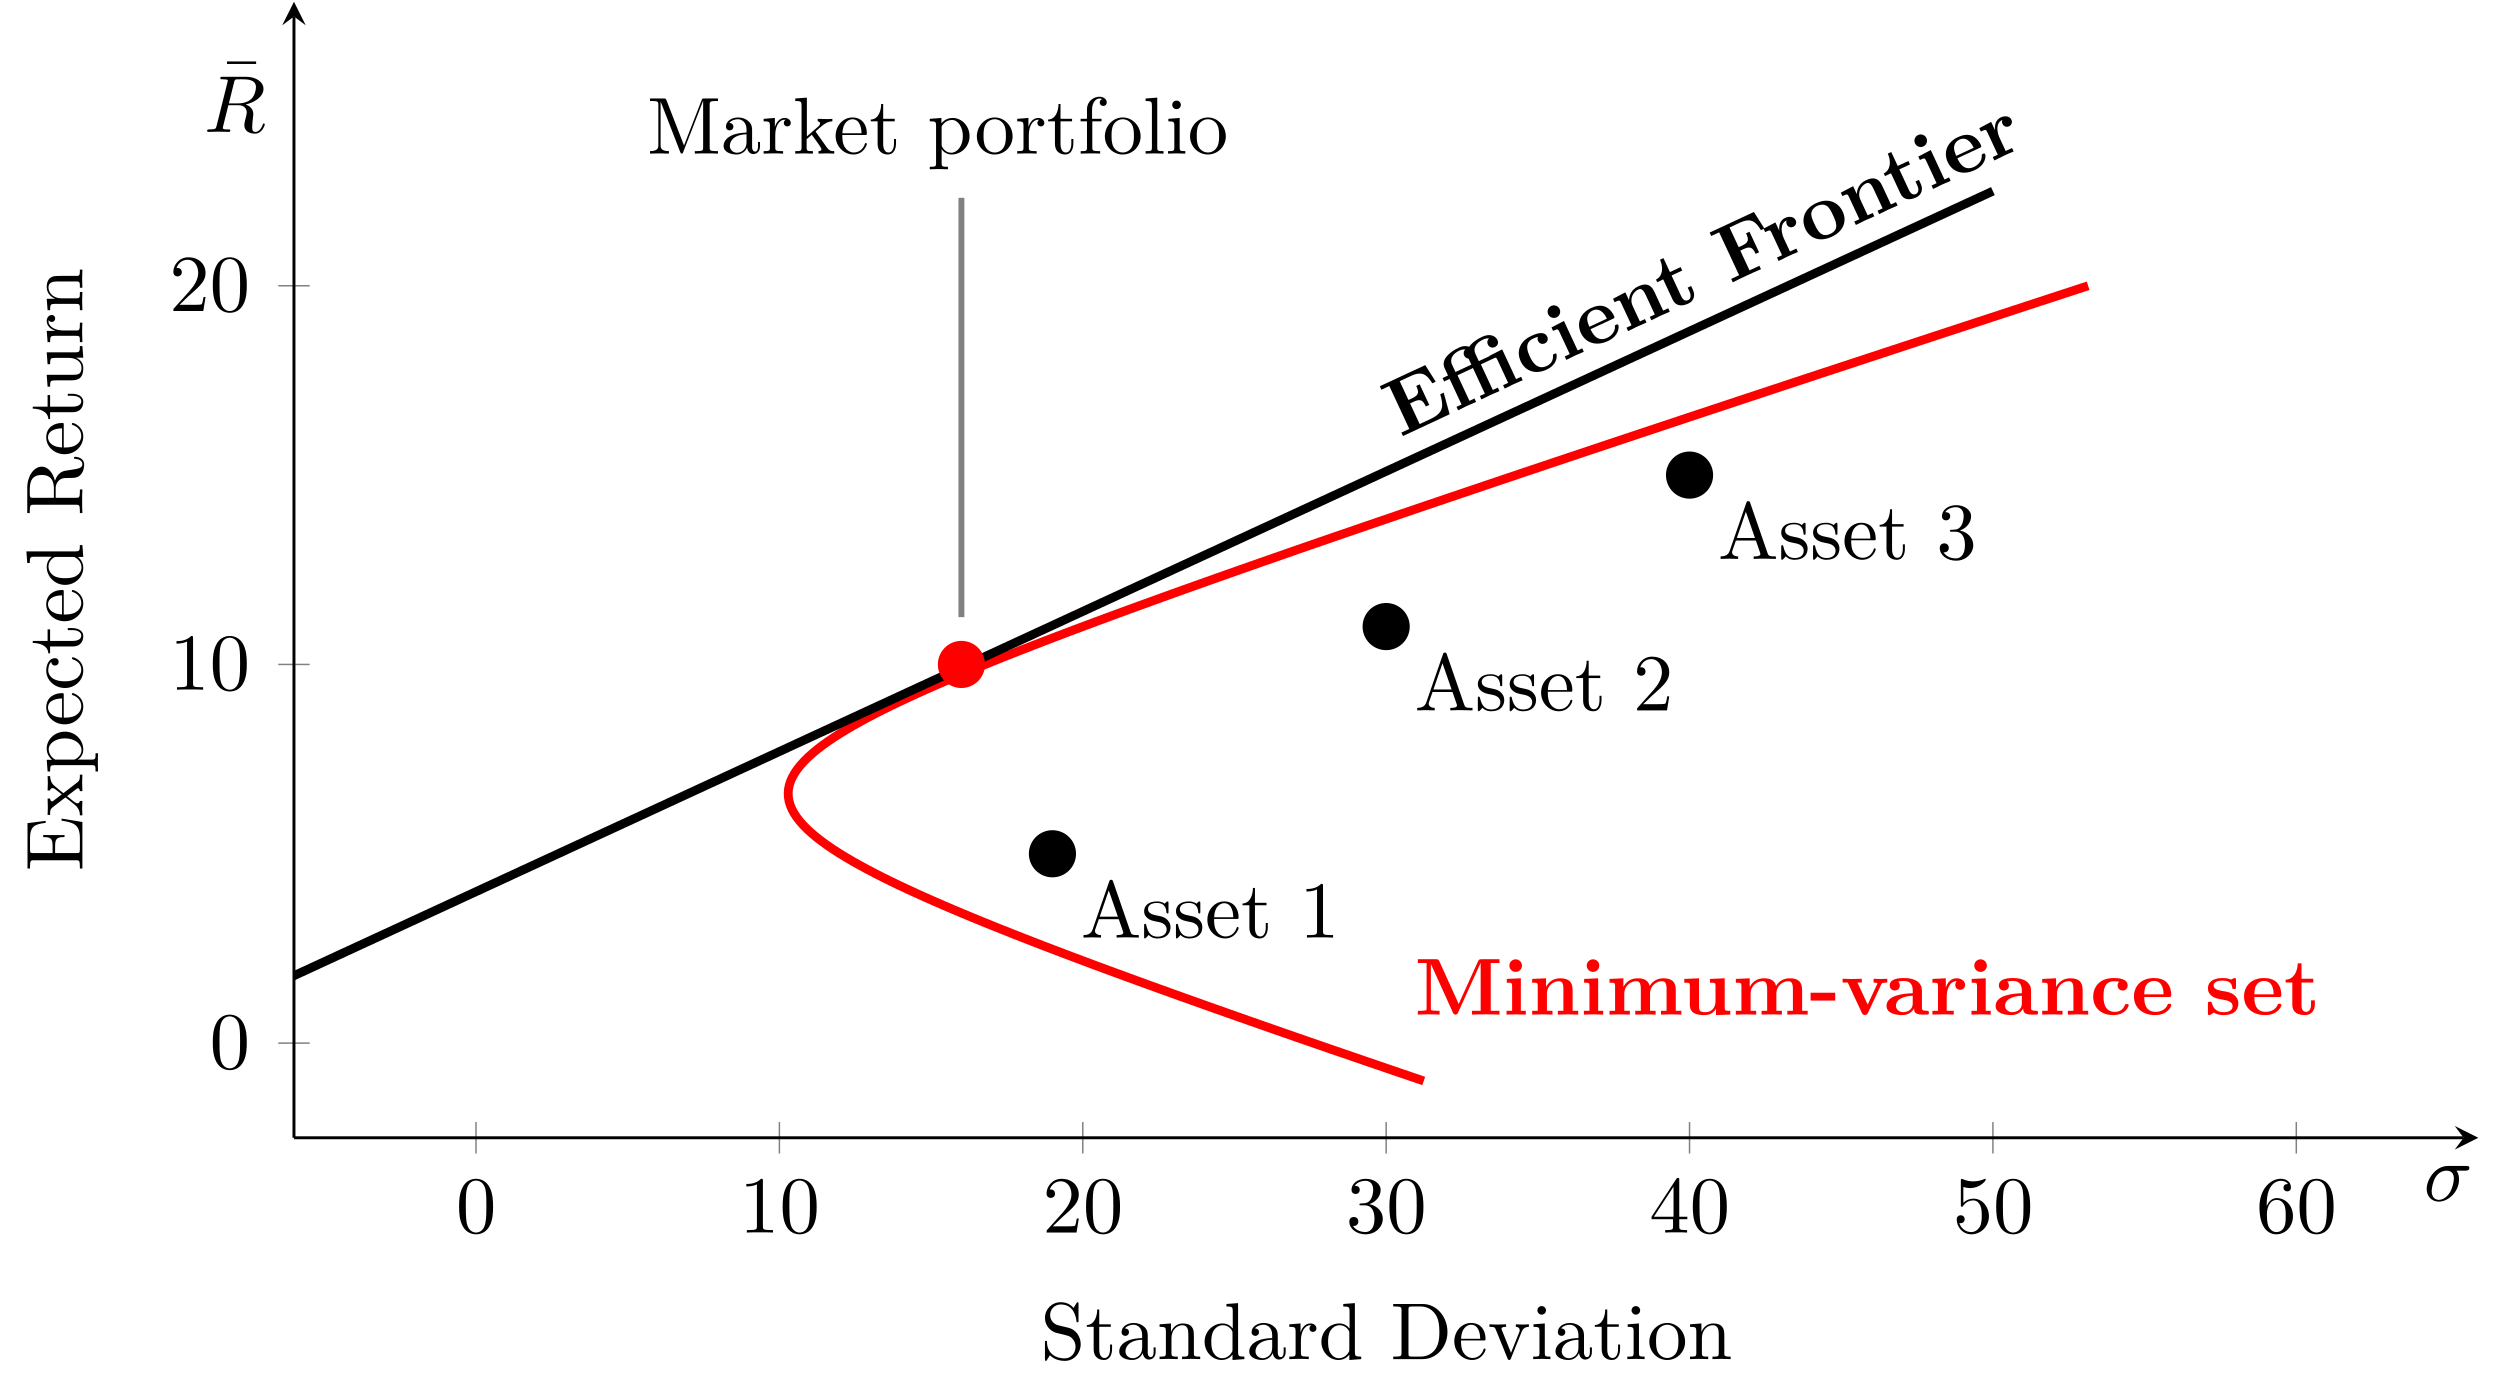 <?xml version='1.0' encoding='UTF-8'?>
<!-- This file was generated by dvisvgm 3.2.2 -->
<svg version='1.1' xmlns='http://www.w3.org/2000/svg' xmlns:xlink='http://www.w3.org/1999/xlink' width='337.913pt' height='187.369pt' viewBox='0 -187.369 337.913 187.369'>
<defs>
<path id='g8-30' d='M10.036 0V-.513H9.284V-4.953L7.364-4.887L7.353-4.844H5.749V-5.913C5.749-6.829 6.491-7.244 7.495-7.244C7.811-7.244 8.04-7.189 8.291-7.047C8.105-6.982 7.811-6.796 7.811-6.36C7.811-5.935 8.127-5.651 8.52-5.651C8.924-5.651 9.24-5.924 9.24-6.371C9.24-6.938 8.76-7.636 7.56-7.636C6.829-7.636 6.033-7.527 5.389-7.156C4.898-7.636 4.276-7.636 4.047-7.636C2.793-7.636 1.156-7.255 1.156-5.935V-4.844H.338V-4.331H1.156V-.513H.404V0L1.745-.033L3.087 0V-.513H2.335V-4.331H4.636V-.513H3.884V0L5.225-.033L6.567 0V-.513H5.815V-4.331H7.778C8.04-4.331 8.105-4.331 8.105-3.949V-.513H7.353V0L8.695-.033L10.036 0ZM4.767-7.047C4.364-6.905 4.276-6.567 4.276-6.36C4.276-6.24 4.309-5.924 4.636-5.738V-4.844H2.269V-5.913C2.269-6.895 3.109-7.244 3.982-7.244C4.211-7.244 4.473-7.211 4.767-7.047Z'/>
<path id='g8-45' d='M3.469-1.898V-2.956H.142V-1.898H3.469Z'/>
<path id='g8-69' d='M7.887-2.989H7.375C7.135-1.484 6.829-.513 4.811-.513H3.153V-3.589H3.753C4.8-3.589 4.909-3.12 4.909-2.313H5.422V-5.378H4.909C4.909-4.571 4.811-4.102 3.753-4.102H3.153V-6.905H4.811C6.567-6.905 6.851-6.109 7.025-4.789H7.538L7.2-7.418H.425V-6.905H1.604V-.513H.425V0H7.385L7.887-2.989Z'/>
<path id='g8-70' d='M7.364-4.789L7.025-7.418H.425V-6.905H1.604V-.513H.425V0C.84-.033 1.942-.033 2.422-.033C2.956-.033 4.145-.033 4.625 0V-.513H3.153V-3.458H3.698C4.745-3.458 4.844-2.989 4.844-2.182H5.356V-5.247H4.844C4.844-4.44 4.756-3.971 3.698-3.971H3.153V-6.905H4.68C6.436-6.905 6.687-6.065 6.851-4.789H7.364Z'/>
<path id='g8-77' d='M11.465 0V-.513H10.287V-6.971H11.465V-7.484H9.055C8.815-7.484 8.695-7.484 8.575-7.211L5.956-1.44L3.338-7.211C3.218-7.484 3.098-7.484 2.858-7.484H.436V-6.971H1.615V-.829C1.615-.589 1.604-.578 1.298-.545C1.036-.513 1.015-.513 .709-.513H.436V0C.851-.033 1.473-.033 1.898-.033C2.356-.033 2.924-.033 3.371 0V-.513H3.098C2.902-.513 2.716-.524 2.52-.545C2.204-.578 2.193-.589 2.193-.829V-6.829H2.204L5.171-.273C5.269-.055 5.4 0 5.52 0C5.738 0 5.825-.164 5.869-.262L8.913-6.971H8.924V-.513H7.745V0C8.138-.033 9.153-.033 9.6-.033S11.073-.033 11.465 0Z'/>
<path id='g8-97' d='M6.033-.262C6.033-.513 5.891-.513 5.749-.513C5.084-.524 5.084-.665 5.084-.916V-3.262C5.084-4.233 4.309-4.942 2.684-4.942C2.062-4.942 .731-4.898 .731-3.938C.731-3.458 1.113-3.251 1.407-3.251C1.745-3.251 2.095-3.48 2.095-3.938C2.095-4.265 1.887-4.451 1.855-4.473C2.16-4.538 2.509-4.549 2.64-4.549C3.458-4.549 3.84-4.091 3.84-3.262V-2.891C3.065-2.858 .295-2.76 .295-1.178C.295-.131 1.647 .065 2.4 .065C3.273 .065 3.785-.382 4.025-.84C4.025-.502 4.025 0 5.16 0H5.684C5.902 0 6.033 0 6.033-.262ZM3.84-1.516C3.84-.469 2.836-.327 2.564-.327C2.007-.327 1.571-.709 1.571-1.189C1.571-2.367 3.295-2.52 3.84-2.553V-1.516Z'/>
<path id='g8-99' d='M5.215-1.276C5.215-1.429 5.062-1.429 4.953-1.429C4.756-1.429 4.745-1.407 4.691-1.265C4.407-.578 3.884-.371 3.327-.371C1.811-.371 1.811-1.975 1.811-2.476C1.811-3.087 1.811-4.505 3.218-4.505C3.6-4.505 3.785-4.473 3.927-4.44C3.731-4.265 3.709-4.036 3.709-3.938C3.709-3.458 4.091-3.251 4.385-3.251C4.724-3.251 5.073-3.48 5.073-3.938C5.073-4.876 3.807-4.942 3.175-4.942C1.222-4.942 .415-3.687 .415-2.422C.415-.971 1.44 .065 3.12 .065C4.887 .065 5.215-1.2 5.215-1.276Z'/>
<path id='g8-101' d='M5.389-1.276C5.389-1.473 5.182-1.473 5.127-1.473C4.942-1.473 4.92-1.418 4.855-1.244C4.625-.72 4.004-.371 3.295-.371C1.756-.371 1.745-1.822 1.745-2.378H5.04C5.28-2.378 5.389-2.378 5.389-2.673C5.389-3.011 5.324-3.807 4.778-4.353C4.375-4.745 3.796-4.942 3.044-4.942C1.298-4.942 .349-3.818 .349-2.455C.349-.993 1.44 .065 3.196 .065C4.92 .065 5.389-1.091 5.389-1.276ZM4.353-2.738H1.745C1.767-3.164 1.778-3.622 2.007-3.982C2.291-4.418 2.727-4.549 3.044-4.549C4.32-4.549 4.342-3.12 4.353-2.738Z'/>
<path id='g8-105' d='M3.12 0V-.513H2.444V-4.909L.545-4.822V-4.309C1.189-4.309 1.265-4.309 1.265-3.884V-.513H.513V0L1.844-.033L3.12 0ZM2.596-6.622C2.596-7.091 2.215-7.473 1.745-7.473S.895-7.091 .895-6.622S1.276-5.771 1.745-5.771S2.596-6.153 2.596-6.622Z'/>
<path id='g8-109' d='M10.2 0V-.513H9.447V-3.338C9.447-4.462 8.891-4.909 7.767-4.909C6.775-4.909 6.207-4.364 5.924-3.862C5.705-4.876 4.702-4.909 4.287-4.909C3.338-4.909 2.716-4.418 2.367-3.731V-4.909L.491-4.822V-4.309C1.167-4.309 1.244-4.309 1.244-3.884V-.513H.491V0L1.865-.033L3.24 0V-.513H2.487V-2.793C2.487-3.982 3.436-4.516 4.113-4.516C4.484-4.516 4.724-4.298 4.724-3.458V-.513H3.971V0L5.345-.033L6.72 0V-.513H5.967V-2.793C5.967-3.982 6.916-4.516 7.593-4.516C7.964-4.516 8.204-4.298 8.204-3.458V-.513H7.451V0L8.825-.033L10.2 0Z'/>
<path id='g8-110' d='M6.709 0V-.513H5.956V-3.338C5.956-4.484 5.367-4.909 4.276-4.909C3.229-4.909 2.651-4.287 2.367-3.731V-4.909L.491-4.822V-4.309C1.167-4.309 1.244-4.309 1.244-3.884V-.513H.491V0L1.865-.033L3.24 0V-.513H2.487V-2.793C2.487-3.982 3.425-4.516 4.113-4.516C4.484-4.516 4.713-4.287 4.713-3.458V-.513H3.96V0L5.335-.033L6.709 0Z'/>
<path id='g8-111' d='M5.913-2.378C5.913-3.84 4.909-4.942 3.131-4.942C1.342-4.942 .349-3.829 .349-2.378C.349-1.025 1.309 .065 3.131 .065C4.964 .065 5.913-1.036 5.913-2.378ZM4.516-2.498C4.516-1.549 4.516-.371 3.131-.371S1.745-1.549 1.745-2.498C1.745-2.989 1.745-3.545 1.931-3.916C2.138-4.32 2.596-4.549 3.131-4.549C3.589-4.549 4.047-4.375 4.287-3.993C4.516-3.622 4.516-3.022 4.516-2.498Z'/>
<path id='g8-114' d='M4.822-4.015C4.822-4.593 4.233-4.909 3.665-4.909C2.902-4.909 2.465-4.364 2.215-3.676V-4.909L.404-4.822V-4.309C1.08-4.309 1.156-4.309 1.156-3.884V-.513H.404V0L1.778-.033C2.193-.033 2.891-.033 3.284 0V-.513H2.335V-2.422C2.335-3.185 2.607-4.516 3.698-4.516C3.698-4.516 3.491-4.331 3.491-4.015C3.491-3.567 3.84-3.349 4.156-3.349S4.822-3.578 4.822-4.015Z'/>
<path id='g8-115' d='M4.527-1.527C4.527-1.996 4.309-2.378 3.927-2.684C3.502-3 3.153-3.065 2.302-3.207C1.898-3.284 1.189-3.404 1.189-3.916C1.189-4.593 2.204-4.593 2.411-4.593C3.229-4.593 3.644-4.276 3.698-3.676C3.709-3.513 3.72-3.458 3.949-3.458C4.211-3.458 4.211-3.513 4.211-3.764V-4.636C4.211-4.844 4.211-4.942 4.015-4.942C3.971-4.942 3.949-4.942 3.524-4.735C3.24-4.876 2.858-4.942 2.422-4.942C2.095-4.942 .415-4.942 .415-3.513C.415-3.076 .633-2.782 .851-2.596C1.287-2.215 1.702-2.149 2.542-1.996C2.935-1.931 3.753-1.789 3.753-1.145C3.753-.327 2.749-.327 2.509-.327C1.353-.327 1.069-1.124 .938-1.593C.884-1.745 .829-1.745 .676-1.745C.415-1.745 .415-1.68 .415-1.429V-.24C.415-.033 .415 .065 .611 .065C.687 .065 .709 .065 .938-.098L1.222-.284C1.724 .065 2.291 .065 2.509 .065C2.847 .065 4.527 .065 4.527-1.527Z'/>
<path id='g8-116' d='M4.167-1.353V-1.931H3.655V-1.375C3.655-.633 3.305-.371 3-.371C2.367-.371 2.367-1.069 2.367-1.32V-4.331H3.96V-4.844H2.367V-6.927H1.855C1.844-5.836 1.309-4.756 .229-4.724V-4.331H1.124V-1.342C1.124-.175 2.073 .065 2.847 .065C3.676 .065 4.167-.556 4.167-1.353Z'/>
<path id='g8-117' d='M6.709 0V-.513C6.033-.513 5.956-.513 5.956-.938V-4.909L3.96-4.822V-4.309C4.636-4.309 4.713-4.309 4.713-3.884V-1.8C4.713-.905 4.156-.327 3.36-.327C2.52-.327 2.487-.6 2.487-1.189V-4.909L.491-4.822V-4.309C1.167-4.309 1.244-4.309 1.244-3.884V-1.342C1.244-.175 2.127 .065 3.207 .065C3.491 .065 4.276 .065 4.778-.785V.065L6.709 0Z'/>
<path id='g8-118' d='M6.327-4.331V-4.844C6.055-4.822 5.738-4.811 5.465-4.811L4.473-4.844V-4.331C4.68-4.331 4.996-4.298 4.996-4.211C4.996-4.211 4.996-4.189 4.942-4.08L3.676-1.353L2.291-4.331H2.88V-4.844L1.527-4.811L.284-4.844V-4.331H.982L2.891-.229C3.022 .044 3.164 .044 3.305 .044C3.491 .044 3.6 .011 3.709-.218L5.52-4.102C5.585-4.255 5.629-4.331 6.327-4.331Z'/>
<path id='g12-49' d='M4.571 0V-.338H4.222C3.24-.338 3.207-.458 3.207-.862V-6.982C3.207-7.244 3.207-7.265 2.956-7.265C2.28-6.567 1.32-6.567 .971-6.567V-6.229C1.189-6.229 1.833-6.229 2.4-6.513V-.862C2.4-.469 2.367-.338 1.385-.338H1.036V0C1.418-.033 2.367-.033 2.804-.033S4.189-.033 4.571 0Z'/>
<path id='g12-50' d='M4.898-1.898H4.625C4.571-1.571 4.495-1.091 4.385-.927C4.309-.84 3.589-.84 3.349-.84H1.385L2.542-1.964C4.244-3.469 4.898-4.058 4.898-5.149C4.898-6.393 3.916-7.265 2.585-7.265C1.353-7.265 .545-6.262 .545-5.291C.545-4.68 1.091-4.68 1.124-4.68C1.309-4.68 1.691-4.811 1.691-5.258C1.691-5.542 1.495-5.825 1.113-5.825C1.025-5.825 1.004-5.825 .971-5.815C1.222-6.524 1.811-6.927 2.444-6.927C3.436-6.927 3.905-6.044 3.905-5.149C3.905-4.276 3.36-3.415 2.76-2.738L.665-.404C.545-.284 .545-.262 .545 0H4.593L4.898-1.898Z'/>
<path id='g12-51' d='M4.985-1.865C4.985-2.76 4.298-3.611 3.164-3.84C4.058-4.135 4.691-4.898 4.691-5.76C4.691-6.655 3.731-7.265 2.684-7.265C1.582-7.265 .753-6.611 .753-5.782C.753-5.422 .993-5.215 1.309-5.215C1.647-5.215 1.865-5.455 1.865-5.771C1.865-6.316 1.353-6.316 1.189-6.316C1.527-6.851 2.247-6.993 2.64-6.993C3.087-6.993 3.687-6.753 3.687-5.771C3.687-5.64 3.665-5.007 3.382-4.527C3.055-4.004 2.684-3.971 2.411-3.96C2.324-3.949 2.062-3.927 1.985-3.927C1.898-3.916 1.822-3.905 1.822-3.796C1.822-3.676 1.898-3.676 2.084-3.676H2.564C3.458-3.676 3.862-2.935 3.862-1.865C3.862-.382 3.109-.065 2.629-.065C2.16-.065 1.342-.251 .96-.895C1.342-.84 1.68-1.08 1.68-1.495C1.68-1.887 1.385-2.105 1.069-2.105C.807-2.105 .458-1.953 .458-1.473C.458-.48 1.473 .24 2.662 .24C3.993 .24 4.985-.753 4.985-1.865Z'/>
<path id='g12-65' d='M7.822 0V-.338H7.625C6.971-.338 6.818-.415 6.698-.775L4.342-7.593C4.287-7.735 4.265-7.811 4.091-7.811S3.884-7.745 3.829-7.593L1.571-1.069C1.375-.513 .938-.349 .349-.338V0L1.462-.033L2.716 0V-.338C2.171-.338 1.898-.611 1.898-.895C1.898-.927 1.909-1.036 1.92-1.058L2.422-2.487H5.116L5.695-.818C5.705-.775 5.727-.709 5.727-.665C5.727-.338 5.116-.338 4.822-.338V0C5.215-.033 5.978-.033 6.393-.033L7.822 0ZM4.996-2.825H2.542L3.764-6.371L4.996-2.825Z'/>
<path id='g12-68' d='M7.713-3.665C7.713-5.738 6.24-7.451 4.375-7.451H.382V-7.113H.644C1.484-7.113 1.505-6.993 1.505-6.6V-.851C1.505-.458 1.484-.338 .644-.338H.382V0H4.375C6.207 0 7.713-1.615 7.713-3.665ZM6.622-3.665C6.622-2.455 6.415-1.8 6.022-1.265C5.804-.971 5.182-.338 4.08-.338H2.978C2.465-.338 2.444-.415 2.444-.775V-6.676C2.444-7.036 2.465-7.113 2.978-7.113H4.069C4.745-7.113 5.498-6.873 6.055-6.098C6.524-5.455 6.622-4.516 6.622-3.665Z'/>
<path id='g12-69' d='M7.113-2.815H6.84C6.567-1.135 6.316-.338 4.44-.338H2.989C2.476-.338 2.455-.415 2.455-.775V-3.687H3.436C4.495-3.687 4.615-3.338 4.615-2.411H4.887V-5.302H4.615C4.615-4.364 4.495-4.025 3.436-4.025H2.455V-6.644C2.455-7.004 2.476-7.08 2.989-7.08H4.396C6.065-7.08 6.36-6.48 6.535-4.964H6.807L6.502-7.418H.36V-7.08H.622C1.462-7.08 1.484-6.96 1.484-6.567V-.851C1.484-.458 1.462-.338 .622-.338H.36V0H6.655L7.113-2.815Z'/>
<path id='g12-77' d='M9.589 0V-.338H9.327C8.487-.338 8.465-.458 8.465-.851V-6.6C8.465-6.993 8.487-7.113 9.327-7.113H9.589V-7.451H7.745C7.462-7.451 7.462-7.44 7.385-7.244L4.996-1.102L2.629-7.211C2.531-7.451 2.498-7.451 2.247-7.451H.404V-7.113H.665C1.505-7.113 1.527-6.993 1.527-6.6V-1.145C1.527-.851 1.527-.338 .404-.338V0L1.68-.033L2.956 0V-.338C1.833-.338 1.833-.851 1.833-1.145V-7.025H1.844L4.473-.24C4.527-.098 4.582 0 4.691 0C4.811 0 4.844-.087 4.887-.207L7.571-7.113H7.582V-.851C7.582-.458 7.56-.338 6.72-.338H6.458V0C6.862-.033 7.604-.033 8.029-.033S9.185-.033 9.589 0Z'/>
<path id='g12-82' d='M7.985-.96C7.985-1.025 7.985-1.145 7.844-1.145C7.724-1.145 7.724-1.047 7.713-.971C7.647-.196 7.265 0 6.993 0C6.458 0 6.371-.556 6.218-1.571L6.076-2.444C5.88-3.142 5.345-3.502 4.745-3.709C5.804-3.971 6.655-4.636 6.655-5.487C6.655-6.535 5.411-7.451 3.807-7.451H.382V-7.113H.644C1.484-7.113 1.505-6.993 1.505-6.6V-.851C1.505-.458 1.484-.338 .644-.338H.382V0C.775-.033 1.549-.033 1.975-.033S3.175-.033 3.567 0V-.338H3.305C2.465-.338 2.444-.458 2.444-.851V-3.611H3.698C3.873-3.611 4.331-3.611 4.713-3.24C5.127-2.847 5.127-2.509 5.127-1.778C5.127-1.069 5.127-.633 5.575-.218C6.022 .175 6.622 .24 6.949 .24C7.8 .24 7.985-.655 7.985-.96ZM5.531-5.487C5.531-4.735 5.269-3.851 3.655-3.851H2.444V-6.676C2.444-6.927 2.444-7.058 2.684-7.091C2.793-7.113 3.109-7.113 3.327-7.113C4.309-7.113 5.531-7.069 5.531-5.487Z'/>
<path id='g12-83' d='M5.444-2.029C5.444-3.12 4.724-4.015 3.807-4.233L2.411-4.571C1.735-4.735 1.309-5.324 1.309-5.956C1.309-6.72 1.898-7.385 2.749-7.385C4.571-7.385 4.811-5.596 4.876-5.105C4.887-5.04 4.887-4.975 5.007-4.975C5.149-4.975 5.149-5.029 5.149-5.236V-7.429C5.149-7.615 5.149-7.691 5.029-7.691C4.953-7.691 4.942-7.68 4.865-7.549L4.484-6.927C4.156-7.244 3.709-7.691 2.738-7.691C1.527-7.691 .611-6.731 .611-5.575C.611-4.669 1.189-3.873 2.04-3.578C2.16-3.535 2.716-3.404 3.48-3.218C3.775-3.142 4.102-3.065 4.407-2.662C4.636-2.378 4.745-2.018 4.745-1.658C4.745-.884 4.2-.098 3.284-.098C2.967-.098 2.138-.153 1.56-.687C.927-1.276 .895-1.975 .884-2.367C.873-2.476 .785-2.476 .753-2.476C.611-2.476 .611-2.4 .611-2.204V-.022C.611 .164 .611 .24 .731 .24C.807 .24 .818 .218 .895 .098C.895 .098 .927 .055 1.287-.524C1.625-.153 2.324 .24 3.295 .24C4.571 .24 5.444-.829 5.444-2.029Z'/>
<path id='g12-97' d='M5.269-.971V-1.582H4.996V-.971C4.996-.338 4.724-.273 4.604-.273C4.244-.273 4.2-.764 4.2-.818V-3C4.2-3.458 4.2-3.884 3.807-4.287C3.382-4.713 2.836-4.887 2.313-4.887C1.418-4.887 .665-4.375 .665-3.655C.665-3.327 .884-3.142 1.167-3.142C1.473-3.142 1.669-3.36 1.669-3.644C1.669-3.775 1.615-4.135 1.113-4.145C1.407-4.527 1.942-4.647 2.291-4.647C2.825-4.647 3.447-4.222 3.447-3.251V-2.847C2.891-2.815 2.127-2.782 1.44-2.455C.622-2.084 .349-1.516 .349-1.036C.349-.153 1.407 .12 2.095 .12C2.815 .12 3.316-.316 3.524-.829C3.567-.393 3.862 .065 4.375 .065C4.604 .065 5.269-.087 5.269-.971ZM3.447-1.527C3.447-.491 2.662-.12 2.171-.12C1.636-.12 1.189-.502 1.189-1.047C1.189-1.647 1.647-2.553 3.447-2.618V-1.527Z'/>
<path id='g12-99' d='M4.527-1.298C4.527-1.407 4.418-1.407 4.385-1.407C4.287-1.407 4.265-1.364 4.244-1.298C3.927-.284 3.218-.153 2.815-.153C2.236-.153 1.276-.622 1.276-2.378C1.276-4.156 2.171-4.615 2.749-4.615C2.847-4.615 3.535-4.604 3.916-4.211C3.469-4.178 3.404-3.851 3.404-3.709C3.404-3.425 3.6-3.207 3.905-3.207C4.189-3.207 4.407-3.393 4.407-3.72C4.407-4.462 3.578-4.887 2.738-4.887C1.375-4.887 .371-3.709 .371-2.356C.371-.96 1.451 .12 2.716 .12C4.178 .12 4.527-1.189 4.527-1.298Z'/>
<path id='g12-100' d='M5.749 0V-.338C4.985-.338 4.898-.415 4.898-.949V-7.571L3.327-7.451V-7.113C4.091-7.113 4.178-7.036 4.178-6.502V-4.145C3.862-4.538 3.393-4.822 2.804-4.822C1.516-4.822 .371-3.753 .371-2.345C.371-.96 1.44 .12 2.684 .12C3.382 .12 3.873-.251 4.145-.6V.12L5.749 0ZM4.145-1.287C4.145-1.091 4.145-1.069 4.025-.884C3.698-.36 3.207-.12 2.738-.12C2.247-.12 1.855-.404 1.593-.818C1.309-1.265 1.276-1.887 1.276-2.335C1.276-2.738 1.298-3.393 1.615-3.884C1.844-4.222 2.258-4.582 2.847-4.582C3.229-4.582 3.687-4.418 4.025-3.927C4.145-3.742 4.145-3.72 4.145-3.524V-1.287Z'/>
<path id='g12-101' d='M4.527-1.298C4.527-1.407 4.44-1.429 4.385-1.429C4.287-1.429 4.265-1.364 4.244-1.276C3.862-.153 2.88-.153 2.771-.153C2.225-.153 1.789-.48 1.538-.884C1.211-1.407 1.211-2.127 1.211-2.52H4.255C4.495-2.52 4.527-2.52 4.527-2.749C4.527-3.829 3.938-4.887 2.575-4.887C1.309-4.887 .305-3.764 .305-2.4C.305-.938 1.451 .12 2.705 .12C4.036 .12 4.527-1.091 4.527-1.298ZM3.807-2.749H1.222C1.287-4.375 2.204-4.647 2.575-4.647C3.698-4.647 3.807-3.175 3.807-2.749Z'/>
<path id='g12-102' d='M3.895-6.927C3.895-7.331 3.491-7.691 2.913-7.691C2.149-7.691 1.222-7.113 1.222-5.956V-4.702H.36V-4.364H1.222V-.829C1.222-.338 1.102-.338 .371-.338V0L1.615-.033C2.051-.033 2.564-.033 3 0V-.338H2.771C1.964-.338 1.942-.458 1.942-.851V-4.364H3.185V-4.702H1.909V-5.967C1.909-6.927 2.433-7.451 2.913-7.451C2.945-7.451 3.109-7.451 3.273-7.375C3.142-7.331 2.945-7.189 2.945-6.916C2.945-6.665 3.12-6.447 3.415-6.447C3.731-6.447 3.895-6.665 3.895-6.927Z'/>
<path id='g12-105' d='M2.695 0V-.338C1.975-.338 1.931-.393 1.931-.818V-4.822L.404-4.702V-4.364C1.113-4.364 1.211-4.298 1.211-3.764V-.829C1.211-.338 1.091-.338 .36-.338V0L1.56-.033C1.942-.033 2.324-.011 2.695 0ZM2.095-6.589C2.095-6.884 1.844-7.167 1.516-7.167C1.145-7.167 .927-6.862 .927-6.589C.927-6.295 1.178-6.011 1.505-6.011C1.876-6.011 2.095-6.316 2.095-6.589Z'/>
<path id='g12-107' d='M5.575 0V-.338C5.171-.338 4.931-.338 4.516-.916L3.131-2.869C3.12-2.891 3.065-2.956 3.065-2.989C3.065-3.033 3.84-3.687 3.949-3.775C4.636-4.331 5.095-4.353 5.324-4.364V-4.702C5.007-4.669 4.865-4.669 4.56-4.669C4.167-4.669 3.491-4.691 3.338-4.702V-4.364C3.545-4.353 3.655-4.233 3.655-4.091C3.655-3.873 3.502-3.742 3.415-3.665L1.876-2.335V-7.571L.305-7.451V-7.113C1.069-7.113 1.156-7.036 1.156-6.502V-.829C1.156-.338 1.036-.338 .305-.338V0L1.495-.033L2.695 0V-.338C1.964-.338 1.844-.338 1.844-.829V-1.953L2.542-2.553C3.382-1.396 3.84-.785 3.84-.589C3.84-.382 3.655-.338 3.447-.338V0L4.625-.033C4.942-.033 5.258-.022 5.575 0Z'/>
<path id='g12-108' d='M2.782 0V-.338C2.051-.338 1.931-.338 1.931-.829V-7.571L.36-7.451V-7.113C1.124-7.113 1.211-7.036 1.211-6.502V-.829C1.211-.338 1.091-.338 .36-.338V0L1.571-.033L2.782 0Z'/>
<path id='g12-110' d='M5.836 0V-.338C5.269-.338 4.996-.338 4.985-.665V-2.749C4.985-3.687 4.985-4.025 4.647-4.418C4.495-4.604 4.135-4.822 3.502-4.822C2.705-4.822 2.193-4.353 1.887-3.676V-4.822L.349-4.702V-4.364C1.113-4.364 1.2-4.287 1.2-3.753V-.829C1.2-.338 1.08-.338 .349-.338V0L1.582-.033L2.804 0V-.338C2.073-.338 1.953-.338 1.953-.829V-2.836C1.953-3.971 2.727-4.582 3.425-4.582C4.113-4.582 4.233-3.993 4.233-3.371V-.829C4.233-.338 4.113-.338 3.382-.338V0L4.615-.033L5.836 0Z'/>
<path id='g12-111' d='M5.138-2.335C5.138-3.731 4.047-4.887 2.727-4.887C1.364-4.887 .305-3.698 .305-2.335C.305-.927 1.44 .12 2.716 .12C4.036 .12 5.138-.949 5.138-2.335ZM4.233-2.422C4.233-2.029 4.233-1.44 3.993-.96C3.753-.469 3.273-.153 2.727-.153C2.258-.153 1.778-.382 1.484-.884C1.211-1.364 1.211-2.029 1.211-2.422C1.211-2.847 1.211-3.436 1.473-3.916C1.767-4.418 2.28-4.647 2.716-4.647C3.196-4.647 3.665-4.407 3.949-3.938S4.233-2.836 4.233-2.422Z'/>
<path id='g12-112' d='M5.684-2.356C5.684-3.742 4.625-4.822 3.404-4.822C2.553-4.822 2.095-4.342 1.876-4.102V-4.822L.305-4.702V-4.364C1.08-4.364 1.156-4.298 1.156-3.818V1.287C1.156 1.778 1.036 1.778 .305 1.778V2.116L1.527 2.084L2.76 2.116V1.778C2.029 1.778 1.909 1.778 1.909 1.287V-.545V-.644C1.964-.469 2.422 .12 3.251 .12C4.549 .12 5.684-.949 5.684-2.356ZM4.778-2.356C4.778-1.036 4.015-.12 3.207-.12C2.771-.12 2.356-.338 2.062-.785C1.909-1.015 1.909-1.025 1.909-1.244V-3.676C2.225-4.233 2.76-4.549 3.316-4.549C4.113-4.549 4.778-3.589 4.778-2.356Z'/>
<path id='g12-114' d='M3.971-4.156C3.971-4.505 3.633-4.822 3.164-4.822C2.367-4.822 1.975-4.091 1.822-3.622V-4.822L.305-4.702V-4.364C1.069-4.364 1.156-4.287 1.156-3.753V-.829C1.156-.338 1.036-.338 .305-.338V0L1.549-.033C1.985-.033 2.498-.033 2.935 0V-.338H2.705C1.898-.338 1.876-.458 1.876-.851V-2.531C1.876-3.611 2.335-4.582 3.164-4.582C3.24-4.582 3.262-4.582 3.284-4.571C3.251-4.56 3.033-4.429 3.033-4.145C3.033-3.84 3.262-3.676 3.502-3.676C3.698-3.676 3.971-3.807 3.971-4.156Z'/>
<path id='g12-115' d='M3.927-1.396C3.927-1.975 3.6-2.302 3.469-2.433C3.109-2.782 2.684-2.869 2.225-2.956C1.615-3.076 .884-3.218 .884-3.851C.884-4.233 1.167-4.68 2.105-4.68C3.305-4.68 3.36-3.698 3.382-3.36C3.393-3.262 3.513-3.262 3.513-3.262C3.655-3.262 3.655-3.316 3.655-3.524V-4.625C3.655-4.811 3.655-4.887 3.535-4.887C3.48-4.887 3.458-4.887 3.316-4.756C3.284-4.713 3.175-4.615 3.131-4.582C2.716-4.887 2.269-4.887 2.105-4.887C.775-4.887 .36-4.156 .36-3.545C.36-3.164 .535-2.858 .829-2.618C1.178-2.335 1.484-2.269 2.269-2.116C2.509-2.073 3.404-1.898 3.404-1.113C3.404-.556 3.022-.12 2.171-.12C1.255-.12 .862-.742 .655-1.669C.622-1.811 .611-1.855 .502-1.855C.36-1.855 .36-1.778 .36-1.582V-.142C.36 .044 .36 .12 .48 .12C.535 .12 .545 .109 .753-.098C.775-.12 .775-.142 .971-.349C1.451 .109 1.942 .12 2.171 .12C3.425 .12 3.927-.611 3.927-1.396Z'/>
<path id='g12-116' d='M3.622-1.353V-1.975H3.349V-1.375C3.349-.567 3.022-.153 2.618-.153C1.887-.153 1.887-1.145 1.887-1.331V-4.364H3.447V-4.702H1.887V-6.709H1.615C1.604-5.815 1.276-4.647 .207-4.604V-4.364H1.135V-1.353C1.135-.011 2.149 .12 2.542 .12C3.316 .12 3.622-.655 3.622-1.353Z'/>
<path id='g12-117' d='M5.836 0V-.338C5.073-.338 4.985-.415 4.985-.949V-4.822L3.382-4.702V-4.364C4.145-4.364 4.233-4.287 4.233-3.753V-1.811C4.233-.862 3.709-.12 2.913-.12C1.996-.12 1.953-.633 1.953-1.2V-4.822L.349-4.702V-4.364C1.2-4.364 1.2-4.331 1.2-3.36V-1.724C1.2-.873 1.2 .12 2.858 .12C3.469 .12 3.949-.185 4.265-.862V.12L5.836 0Z'/>
<path id='g12-118' d='M5.542-4.364V-4.702C5.291-4.68 4.975-4.669 4.724-4.669L3.775-4.702V-4.364C4.178-4.353 4.298-4.102 4.298-3.895C4.298-3.796 4.276-3.753 4.233-3.633L3.12-.851L1.898-3.895C1.833-4.036 1.833-4.08 1.833-4.08C1.833-4.364 2.258-4.364 2.455-4.364V-4.702L1.265-4.669C.971-4.669 .535-4.68 .207-4.702V-4.364C.895-4.364 .938-4.298 1.08-3.96L2.651-.087C2.716 .065 2.738 .12 2.88 .12S3.065 .022 3.109-.087L4.538-3.633C4.636-3.884 4.822-4.353 5.542-4.364Z'/>
<path id='g12-120' d='M5.629 0V-.338C5.04-.338 4.844-.36 4.593-.676L3.131-2.564C3.458-2.978 3.873-3.513 4.135-3.796C4.473-4.189 4.92-4.353 5.433-4.364V-4.702C5.149-4.68 4.822-4.669 4.538-4.669C4.211-4.669 3.633-4.691 3.491-4.702V-4.364C3.72-4.342 3.807-4.2 3.807-4.025S3.698-3.709 3.644-3.644L2.967-2.793L2.116-3.895C2.018-4.004 2.018-4.025 2.018-4.091C2.018-4.255 2.182-4.353 2.4-4.364V-4.702L1.222-4.669C.993-4.669 .48-4.68 .185-4.702V-4.364C.949-4.364 .96-4.353 1.473-3.698L2.553-2.291C2.04-1.636 2.04-1.615 1.527-.993C1.004-.36 .36-.338 .131-.338V0C.415-.022 .753-.033 1.036-.033L2.073 0V-.338C1.833-.371 1.756-.513 1.756-.676C1.756-.916 2.073-1.276 2.738-2.062L3.567-.971C3.655-.851 3.796-.676 3.796-.611C3.796-.513 3.698-.349 3.404-.338V0L4.582-.033C4.876-.033 5.302-.022 5.629 0Z'/>
<path id='g5-27' d='M6.185-4.44C6.185-4.702 5.956-4.702 5.76-4.702H3.273C1.625-4.702 .415-2.902 .415-1.604C.415-.644 1.058 .12 2.051 .12C3.338 .12 4.789-1.2 4.789-2.88C4.789-3.065 4.789-3.589 4.451-4.069H5.651C5.793-4.069 6.185-4.069 6.185-4.44ZM4.091-3.011C4.091-2.498 3.873-1.604 3.502-1.047C3.076-.404 2.487-.12 2.062-.12C1.527-.12 1.091-.513 1.091-1.298C1.091-1.625 1.222-2.52 1.604-3.164C2.062-3.916 2.716-4.069 3.087-4.069C4.004-4.069 4.091-3.349 4.091-3.011Z'/>
<path id='g5-82' d='M7.047-6.033C7.047-5.662 6.873-4.909 6.447-4.484C6.164-4.2 5.585-3.851 4.604-3.851H3.382L4.091-6.698C4.156-6.96 4.189-7.069 4.396-7.102C4.495-7.113 4.844-7.113 5.062-7.113C5.836-7.113 7.047-7.113 7.047-6.033ZM8.236-1.015C8.236-1.145 8.105-1.145 8.105-1.145C8.007-1.145 7.985-1.069 7.964-.993C7.691-.185 7.222 0 6.971 0C6.611 0 6.535-.24 6.535-.665C6.535-1.004 6.6-1.56 6.644-1.909C6.665-2.062 6.687-2.269 6.687-2.422C6.687-3.262 5.956-3.6 5.662-3.709C6.764-3.949 8.062-4.713 8.062-5.815C8.062-6.753 7.08-7.451 5.651-7.451H2.542C2.324-7.451 2.225-7.451 2.225-7.233C2.225-7.113 2.324-7.113 2.531-7.113C2.531-7.113 2.76-7.113 2.945-7.091C3.142-7.069 3.24-7.058 3.24-6.916C3.24-6.873 3.229-6.84 3.196-6.709L1.735-.851C1.625-.425 1.604-.338 .742-.338C.545-.338 .447-.338 .447-.12C.447 0 .6 0 .6 0L1.975-.033L3.36 0C3.447 0 3.578 0 3.578-.218C3.578-.338 3.48-.338 3.273-.338C2.869-.338 2.564-.338 2.564-.535C2.564-.6 2.585-.655 2.596-.72L3.316-3.611H4.615C5.607-3.611 5.804-3 5.804-2.618C5.804-2.455 5.716-2.116 5.651-1.865C5.575-1.56 5.476-1.156 5.476-.938C5.476 .24 6.785 .24 6.927 .24C7.855 .24 8.236-.862 8.236-1.015Z'/>
<path id='g7-22' d='M4.702-6.425V-6.764H.764V-6.425H4.702Z'/>
<path id='g7-48' d='M5.018-3.491C5.018-4.364 4.964-5.236 4.582-6.044C4.08-7.091 3.185-7.265 2.727-7.265C2.073-7.265 1.276-6.982 .829-5.967C.48-5.215 .425-4.364 .425-3.491C.425-2.673 .469-1.691 .916-.862C1.385 .022 2.182 .24 2.716 .24C3.305 .24 4.135 .011 4.615-1.025C4.964-1.778 5.018-2.629 5.018-3.491ZM4.113-3.622C4.113-2.804 4.113-2.062 3.993-1.364C3.829-.327 3.207 0 2.716 0C2.291 0 1.647-.273 1.451-1.32C1.331-1.975 1.331-2.978 1.331-3.622C1.331-4.32 1.331-5.04 1.418-5.629C1.625-6.927 2.444-7.025 2.716-7.025C3.076-7.025 3.796-6.829 4.004-5.749C4.113-5.138 4.113-4.309 4.113-3.622Z'/>
<path id='g7-49' d='M4.571 0V-.338H4.222C3.24-.338 3.207-.458 3.207-.862V-6.982C3.207-7.244 3.207-7.265 2.956-7.265C2.28-6.567 1.32-6.567 .971-6.567V-6.229C1.189-6.229 1.833-6.229 2.4-6.513V-.862C2.4-.469 2.367-.338 1.385-.338H1.036V0C1.418-.033 2.367-.033 2.804-.033S4.189-.033 4.571 0Z'/>
<path id='g7-50' d='M4.898-1.898H4.625C4.571-1.571 4.495-1.091 4.385-.927C4.309-.84 3.589-.84 3.349-.84H1.385L2.542-1.964C4.244-3.469 4.898-4.058 4.898-5.149C4.898-6.393 3.916-7.265 2.585-7.265C1.353-7.265 .545-6.262 .545-5.291C.545-4.68 1.091-4.68 1.124-4.68C1.309-4.68 1.691-4.811 1.691-5.258C1.691-5.542 1.495-5.825 1.113-5.825C1.025-5.825 1.004-5.825 .971-5.815C1.222-6.524 1.811-6.927 2.444-6.927C3.436-6.927 3.905-6.044 3.905-5.149C3.905-4.276 3.36-3.415 2.76-2.738L.665-.404C.545-.284 .545-.262 .545 0H4.593L4.898-1.898Z'/>
<path id='g7-51' d='M4.985-1.865C4.985-2.76 4.298-3.611 3.164-3.84C4.058-4.135 4.691-4.898 4.691-5.76C4.691-6.655 3.731-7.265 2.684-7.265C1.582-7.265 .753-6.611 .753-5.782C.753-5.422 .993-5.215 1.309-5.215C1.647-5.215 1.865-5.455 1.865-5.771C1.865-6.316 1.353-6.316 1.189-6.316C1.527-6.851 2.247-6.993 2.64-6.993C3.087-6.993 3.687-6.753 3.687-5.771C3.687-5.64 3.665-5.007 3.382-4.527C3.055-4.004 2.684-3.971 2.411-3.96C2.324-3.949 2.062-3.927 1.985-3.927C1.898-3.916 1.822-3.905 1.822-3.796C1.822-3.676 1.898-3.676 2.084-3.676H2.564C3.458-3.676 3.862-2.935 3.862-1.865C3.862-.382 3.109-.065 2.629-.065C2.16-.065 1.342-.251 .96-.895C1.342-.84 1.68-1.08 1.68-1.495C1.68-1.887 1.385-2.105 1.069-2.105C.807-2.105 .458-1.953 .458-1.473C.458-.48 1.473 .24 2.662 .24C3.993 .24 4.985-.753 4.985-1.865Z'/>
<path id='g7-52' d='M5.138-1.8V-2.138H4.047V-7.102C4.047-7.32 4.047-7.385 3.873-7.385C3.775-7.385 3.742-7.385 3.655-7.255L.305-2.138V-1.8H3.207V-.851C3.207-.458 3.185-.338 2.378-.338H2.149V0C2.596-.033 3.164-.033 3.622-.033S4.658-.033 5.105 0V-.338H4.876C4.069-.338 4.047-.458 4.047-.851V-1.8H5.138ZM3.273-2.138H.611L3.273-6.207V-2.138Z'/>
<path id='g7-53' d='M4.898-2.193C4.898-3.491 4.004-4.582 2.825-4.582C2.302-4.582 1.833-4.407 1.44-4.025V-6.153C1.658-6.087 2.018-6.011 2.367-6.011C3.709-6.011 4.473-7.004 4.473-7.145C4.473-7.211 4.44-7.265 4.364-7.265C4.364-7.265 4.331-7.265 4.276-7.233C4.058-7.135 3.524-6.916 2.793-6.916C2.356-6.916 1.855-6.993 1.342-7.222C1.255-7.255 1.211-7.255 1.211-7.255C1.102-7.255 1.102-7.167 1.102-6.993V-3.764C1.102-3.567 1.102-3.48 1.255-3.48C1.331-3.48 1.353-3.513 1.396-3.578C1.516-3.753 1.92-4.342 2.804-4.342C3.371-4.342 3.644-3.84 3.731-3.644C3.905-3.24 3.927-2.815 3.927-2.269C3.927-1.887 3.927-1.233 3.665-.775C3.404-.349 3-.065 2.498-.065C1.702-.065 1.08-.644 .895-1.287C.927-1.276 .96-1.265 1.08-1.265C1.44-1.265 1.625-1.538 1.625-1.8S1.44-2.335 1.08-2.335C.927-2.335 .545-2.258 .545-1.756C.545-.818 1.298 .24 2.52 .24C3.785 .24 4.898-.807 4.898-2.193Z'/>
<path id='g7-54' d='M4.985-2.225C4.985-3.611 4.015-4.658 2.804-4.658C2.062-4.658 1.658-4.102 1.44-3.578V-3.84C1.44-6.6 2.793-6.993 3.349-6.993C3.611-6.993 4.069-6.927 4.309-6.556C4.145-6.556 3.709-6.556 3.709-6.065C3.709-5.727 3.971-5.564 4.211-5.564C4.385-5.564 4.713-5.662 4.713-6.087C4.713-6.742 4.233-7.265 3.327-7.265C1.931-7.265 .458-5.858 .458-3.447C.458-.535 1.724 .24 2.738 .24C3.949 .24 4.985-.785 4.985-2.225ZM4.004-2.236C4.004-1.713 4.004-1.167 3.818-.775C3.491-.12 2.989-.065 2.738-.065C2.051-.065 1.724-.72 1.658-.884C1.462-1.396 1.462-2.269 1.462-2.465C1.462-3.316 1.811-4.407 2.793-4.407C2.967-4.407 3.469-4.407 3.807-3.731C4.004-3.327 4.004-2.771 4.004-2.236Z'/>
</defs>
<g id='page21'>
<g stroke-miterlimit='10' transform='matrix(.996 0 0 -.996 23.334 -41.259)' fill='#000' stroke='#000' stroke-width='0.4'>
<g stroke-width='0.2' fill='#808080' stroke='#808080'>
<path d='M41.171-9.843V-5.575M82.343-9.843V-5.575M123.514-9.843V-5.575M164.685-9.843V-5.575M205.856-9.843V-5.575M247.028-9.843V-5.575M288.199-9.843V-5.575' fill='none'/>
</g>
<g stroke-width='0.2' fill='#808080' stroke='#808080'>
<path d='M14.333 5.139H18.601M14.333 56.527H18.601M14.333 107.916H18.601' fill='none'/>
</g>
<path d='M16.467-7.709H310.903' fill='none'/>
<g transform='translate(310.903 -7.709)'>
<path d='M2 0L-1.2 1.6L0 0L-1.2-1.6' stroke='none'/>
</g>
<path d='M16.467-7.709V144.458' fill='none'/>
<g transform='matrix(0 1 -1 0 16.467 144.458)'>
<path d='M2 0L-1.2 1.6L0 0L-1.2-1.6' stroke='none'/>
</g>
<g transform='matrix(1.004 0 0 -1.004 -24.876 -95.707)' stroke='none' fill='#000'>
<use x='63.073' y='-74.838' xlink:href='#g7-48'/>
</g>
<g transform='matrix(1.004 0 0 -1.004 13.558 -95.707)' stroke='none' fill='#000'>
<use x='63.073' y='-74.838' xlink:href='#g7-49'/>
<use x='68.528' y='-74.838' xlink:href='#g7-48'/>
</g>
<g transform='matrix(1.004 0 0 -1.004 54.729 -95.707)' stroke='none' fill='#000'>
<use x='63.073' y='-74.838' xlink:href='#g7-50'/>
<use x='68.528' y='-74.838' xlink:href='#g7-48'/>
</g>
<g transform='matrix(1.004 0 0 -1.004 95.9 -95.707)' stroke='none' fill='#000'>
<use x='63.073' y='-74.838' xlink:href='#g7-51'/>
<use x='68.528' y='-74.838' xlink:href='#g7-48'/>
</g>
<g transform='matrix(1.004 0 0 -1.004 137.072 -95.707)' stroke='none' fill='#000'>
<use x='63.073' y='-74.838' xlink:href='#g7-52'/>
<use x='68.528' y='-74.838' xlink:href='#g7-48'/>
</g>
<g transform='matrix(1.004 0 0 -1.004 178.243 -95.707)' stroke='none' fill='#000'>
<use x='63.073' y='-74.838' xlink:href='#g7-53'/>
<use x='68.528' y='-74.838' xlink:href='#g7-48'/>
</g>
<g transform='matrix(1.004 0 0 -1.004 219.414 -95.707)' stroke='none' fill='#000'>
<use x='63.073' y='-74.838' xlink:href='#g7-54'/>
<use x='68.528' y='-74.838' xlink:href='#g7-48'/>
</g>
<g transform='matrix(1.004 0 0 -1.004 -58.301 -73.427)' stroke='none' fill='#000'>
<use x='63.073' y='-74.838' xlink:href='#g7-48'/>
</g>
<g transform='matrix(1.004 0 0 -1.004 -63.776 -22.039)' stroke='none' fill='#000'>
<use x='63.073' y='-74.838' xlink:href='#g7-49'/>
<use x='68.528' y='-74.838' xlink:href='#g7-48'/>
</g>
<g transform='matrix(1.004 0 0 -1.004 -63.776 29.35)' stroke='none' fill='#000'>
<use x='63.073' y='-74.838' xlink:href='#g7-50'/>
<use x='68.528' y='-74.838' xlink:href='#g7-48'/>
</g>
<g stroke-width='0.2' fill='#808080' stroke='#808080'>
<path d='M308.784-7.709' fill='none'/>
</g>
<g transform='matrix(1.004 0 0 -1.004 242.15 -91.392)' stroke='none' fill='#000'>
<use x='63.073' y='-74.838' xlink:href='#g5-27'/>
</g>
<g stroke-width='0.2' fill='#808080' stroke='#808080'>
<path d='M16.467 133.61' fill='none'/>
</g>
<g transform='matrix(1.004 0 0 -1.004 -59.091 53.66)' stroke='none' fill='#000'>
<use x='65.439' y='-77.596' xlink:href='#g7-22'/>
<use x='63.073' y='-74.838' xlink:href='#g5-82'/>
</g>
<clipPath id='pgfcp15'>
<path d='M16.467-7.709H312.903V146.458H16.467Z'/> </clipPath>
<g clip-path='url(#pgfcp15)'>
<g transform='matrix(1.004 0 0 -1.004 59.936 -55.678)' stroke='none' fill='#000'>
<use x='63.073' y='-74.838' xlink:href='#g12-65'/>
<use x='71.255' y='-74.838' xlink:href='#g12-115'/>
<use x='75.558' y='-74.838' xlink:href='#g12-115'/>
<use x='79.861' y='-74.838' xlink:href='#g12-101'/>
<use x='84.71' y='-74.838' xlink:href='#g12-116'/>
<use x='92.589' y='-74.838' xlink:href='#g12-49'/>
</g>
<g transform='matrix(1.004 0 0 -1.004 105.225 -24.845)' stroke='none' fill='#000'>
<use x='63.073' y='-74.838' xlink:href='#g12-65'/>
<use x='71.255' y='-74.838' xlink:href='#g12-115'/>
<use x='75.558' y='-74.838' xlink:href='#g12-115'/>
<use x='79.861' y='-74.838' xlink:href='#g12-101'/>
<use x='84.71' y='-74.838' xlink:href='#g12-116'/>
<use x='92.589' y='-74.838' xlink:href='#g12-50'/>
</g>
<g transform='matrix(1.004 0 0 -1.004 146.396 -4.29)' stroke='none' fill='#000'>
<use x='63.073' y='-74.838' xlink:href='#g12-65'/>
<use x='71.255' y='-74.838' xlink:href='#g12-115'/>
<use x='75.558' y='-74.838' xlink:href='#g12-115'/>
<use x='79.861' y='-74.838' xlink:href='#g12-101'/>
<use x='84.71' y='-74.838' xlink:href='#g12-116'/>
<use x='92.589' y='-74.838' xlink:href='#g12-51'/>
</g>
<g fill='#f00' stroke='#f00' stroke-width='1.2'>
<path d='M169.787 0L168.196 .542L166.602 1.085L165.016 1.627L163.431 2.169L161.848 2.711L160.265 3.254L158.69 3.796L157.105 4.338L155.541 4.881L153.975 5.423L152.407 5.965L150.851 6.507L149.295 7.05L147.746 7.592L146.198 8.134L144.656 8.677L143.118 9.219L141.584 9.761L140.056 10.304L138.534 10.846L137.014 11.388L135.504 11.93L133.999 12.473L132.497 13.015L131.007 13.557L129.519 14.1L128.042 14.642L126.571 15.184L125.106 15.726L123.656 16.269L122.205 16.811L120.774 17.353L119.35 17.896L117.934 18.438L116.533 18.98L115.143 19.523L113.766 20.065L112.4 20.607L111.05 21.149L109.714 21.692L108.396 22.234L107.093 22.776L105.81 23.319L104.543 23.861L103.297 24.403L102.072 24.945L100.871 25.488L99.695 26.03L98.538 26.572L97.413 27.115L96.317 27.657L95.254 28.199L94.222 28.742L93.221 29.284L92.259 29.826L91.334 30.368L90.45 30.911L89.608 31.453L88.814 31.995L88.065 32.538L87.366 33.08L86.72 33.622L86.127 34.164L85.59 34.707L85.112 35.249L84.695 35.791L84.338 36.334L84.046 36.876L83.818 37.418L83.658 37.961L83.562 38.503L83.536 39.045L83.575 39.587L83.683 40.13L83.855 40.672L84.095 41.214L84.399 41.757L84.767 42.299L85.197 42.841L85.685 43.383L86.233 43.926L86.836 44.468L87.492 45.01L88.201 45.553L88.958 46.095L89.761 46.637L90.61 47.179L91.502 47.722L92.435 48.264L93.404 48.806L94.409 49.349L95.447 49.891L96.518 50.433L97.622 50.976L98.748 51.518L99.91 52.06L101.092 52.602L102.299 53.145L103.527 53.687L104.776 54.229L106.045 54.772L107.334 55.314L108.638 55.856L109.96 56.398L111.3 56.941L112.651 57.483L114.02 58.025L115.399 58.568L116.793 59.11L118.197 59.652L119.612 60.195L121.04 60.737L122.473 61.279L123.924 61.821L125.378 62.364L126.843 62.906L128.315 63.448L129.795 63.991L131.281 64.533L132.776 65.075L134.278 65.618L135.783 66.16L137.296 66.702L138.815 67.244L140.338 67.787L141.868 68.329L143.404 68.871L144.943 69.414L146.483 69.956L148.033 70.498L149.583 71.04L151.144 71.583L152.694 72.125L154.26 72.667L155.827 73.21L157.395 73.752L158.982 74.294L160.56 74.836L162.139 75.379L163.722 75.921L165.307 76.463L166.898 77.006L168.488 77.548L170.081 78.09L171.677 78.632L173.277 79.175L174.878 79.717L176.482 80.259L178.086 80.802L179.692 81.344L181.303 81.886L182.911 82.429L184.523 82.971L186.142 83.513L187.753 84.055L189.375 84.598L190.993 85.14L192.613 85.682L194.234 86.225L195.857 86.767L197.482 87.309L199.108 87.851L200.736 88.394L202.367 88.936L203.996 89.478L205.618 90.021L207.257 90.563L208.892 91.105L210.517 91.647L212.165 92.19L213.791 92.732L215.435 93.274L217.068 93.817L218.712 94.359L220.349 94.901L221.985 95.444L223.628 95.986L225.269 96.528L226.928 97.07L228.571 97.613L230.216 98.155L231.863 98.697L233.511 99.24L235.157 99.782L236.805 100.324L238.456 100.867L240.104 101.409L241.756 101.951L243.41 102.493L245.058 103.036L246.713 103.578L248.362 104.12L250.018 104.663L251.669 105.205L253.323 105.747L254.979 106.289L256.638 106.832L258.287 107.374L259.951 107.916' fill='none'/>
</g>
<g fill='#f00' stroke='none' transform='matrix(1.004 0 0 -1.004 105.225 -66.13)'>
<use x='63.073' y='-74.838' xlink:href='#g8-77'/>
<use x='74.983' y='-74.838' xlink:href='#g8-105'/>
<use x='78.468' y='-74.838' xlink:href='#g8-110'/>
<use x='85.437' y='-74.838' xlink:href='#g8-105'/>
<use x='88.922' y='-74.838' xlink:href='#g8-109'/>
<use x='99.028' y='-74.838' xlink:href='#g8-117'/>
<use x='105.998' y='-74.838' xlink:href='#g8-109'/>
<use x='116.452' y='-74.838' xlink:href='#g8-45'/>
<use x='120.634' y='-74.838' xlink:href='#g8-118'/>
<use x='126.558' y='-74.838' xlink:href='#g8-97'/>
<use x='132.656' y='-74.838' xlink:href='#g8-114'/>
<use x='137.823' y='-74.838' xlink:href='#g8-105'/>
<use x='141.308' y='-74.838' xlink:href='#g8-97'/>
<use x='147.406' y='-74.838' xlink:href='#g8-110'/>
<use x='154.376' y='-74.838' xlink:href='#g8-99'/>
<use x='159.951' y='-74.838' xlink:href='#g8-101'/>
<use x='169.883' y='-74.838' xlink:href='#g8-115'/>
<use x='174.832' y='-74.838' xlink:href='#g8-101'/>
<use x='180.582' y='-74.838' xlink:href='#g8-116'/>
</g>
<g fill='#000' stroke='#000' stroke-width='1.2'>
<path d='M0 6.681L2.495 7.833L4.99 8.985L7.486 10.137L9.981 11.29L12.476 12.442L14.971 13.594L17.466 14.747L19.961 15.899L22.457 17.051L24.952 18.204L27.447 19.356L29.942 20.508L32.437 21.661L34.933 22.813L37.428 23.965L39.923 25.118L42.418 26.27L44.913 27.422L47.408 28.575L49.904 29.727L52.399 30.879L54.894 32.032L57.389 33.184L59.884 34.336L62.38 35.489L64.875 36.641L67.37 37.793L69.865 38.946L72.36 40.098L74.856 41.25L77.351 42.403L79.846 43.555L82.341 44.707L84.836 45.86L87.331 47.012L89.827 48.164L92.322 49.317L94.817 50.469L97.312 51.621L99.807 52.774L102.303 53.926L104.798 55.078L107.293 56.231L109.788 57.383L112.283 58.535L114.778 59.688L117.274 60.84L119.769 61.992L122.264 63.145L124.759 64.297L127.254 65.449L129.75 66.602L132.245 67.754L134.74 68.906L137.235 70.059L139.73 71.211L142.226 72.363L144.721 73.516L147.216 74.668L149.711 75.82L152.206 76.973L154.701 78.125L157.197 79.277L159.692 80.43L162.187 81.582L164.682 82.734L167.177 83.887L169.673 85.039L172.168 86.191L174.663 87.344L177.158 88.496L179.653 89.648L182.148 90.801L184.644 91.953L187.139 93.105L189.634 94.257L192.129 95.41L194.624 96.562L197.12 97.715L199.615 98.867L202.11 100.019L204.605 101.171L207.1 102.324L209.595 103.476L212.091 104.628L214.586 105.781L217.081 106.933L219.576 108.085L222.071 109.238L224.567 110.39L227.062 111.542L229.557 112.695L232.052 113.847L234.547 114.999L237.043 116.152L239.538 117.304L242.033 118.456L244.528 119.609L247.023 120.761' fill='none'/>
</g>
<g fill='#000' stroke='none' transform='matrix(.91 .424 .424 -.91 140.915 -7.499)'>
<use x='63.073' y='-74.838' xlink:href='#g8-69'/>
<use x='71.316' y='-74.838' xlink:href='#g8-30'/>
<use x='81.77' y='-74.838' xlink:href='#g8-99'/>
<use x='87.345' y='-74.838' xlink:href='#g8-105'/>
<use x='90.83' y='-74.838' xlink:href='#g8-101'/>
<use x='96.581' y='-74.838' xlink:href='#g8-110'/>
<use x='103.202' y='-74.838' xlink:href='#g8-116'/>
<use x='112.262' y='-74.838' xlink:href='#g8-70'/>
<use x='119.111' y='-74.838' xlink:href='#g8-114'/>
<use x='124.277' y='-74.838' xlink:href='#g8-111'/>
<use x='130.55' y='-74.838' xlink:href='#g8-110'/>
<use x='137.171' y='-74.838' xlink:href='#g8-116'/>
<use x='142.05' y='-74.838' xlink:href='#g8-105'/>
<use x='145.535' y='-74.838' xlink:href='#g8-101'/>
<use x='151.285' y='-74.838' xlink:href='#g8-114'/>
</g>

<g transform='matrix(1.004 0 0 -1.004 1.056 50.712)' stroke='none' fill='#000'>
<use x='63.073' y='-74.838' xlink:href='#g12-77'/>
<use x='73.074' y='-74.838' xlink:href='#g12-97'/>
<use x='78.528' y='-74.838' xlink:href='#g12-114'/>
<use x='82.801' y='-74.838' xlink:href='#g12-107'/>
<use x='88.256' y='-74.838' xlink:href='#g12-101'/>
<use x='93.104' y='-74.838' xlink:href='#g12-116'/>
<use x='100.983' y='-74.838' xlink:href='#g12-112'/>
<use x='107.346' y='-74.838' xlink:href='#g12-111'/>
<use x='112.801' y='-74.838' xlink:href='#g12-114'/>
<use x='117.074' y='-74.838' xlink:href='#g12-116'/>
<use x='121.316' y='-74.838' xlink:href='#g12-102'/>
<use x='124.649' y='-74.838' xlink:href='#g12-111'/>
<use x='130.104' y='-74.838' xlink:href='#g12-108'/>
<use x='133.134' y='-74.838' xlink:href='#g12-105'/>
<use x='136.165' y='-74.838' xlink:href='#g12-111'/>
</g>
<g fill='#808080' stroke='#808080' stroke-width='0.8'>
<path d='M107.045 62.946V119.852' fill='none'/>
</g>
</g>
<g stroke='#000' fill='#000'>
<path d='M167.685 61.666C167.685 63.323 166.342 64.666 164.685 64.666C163.028 64.666 161.685 63.323 161.685 61.666S163.028 58.666 164.685 58.666C166.342 58.666 167.685 60.009 167.685 61.666ZM164.685 61.666'/>
</g>
<g stroke='#000' fill='#000'>
<path d='M122.397 30.833C122.397 32.49 121.054 33.833 119.397 33.833C117.74 33.833 116.397 32.49 116.397 30.833C116.397 29.176 117.74 27.833 119.397 27.833C121.054 27.833 122.397 29.176 122.397 30.833ZM119.397 30.833'/>
</g>
<g stroke='#000' fill='#000'>
<path d='M208.856 82.222C208.856 83.879 207.513 85.222 205.856 85.222C204.199 85.222 202.856 83.879 202.856 82.222S204.199 79.222 205.856 79.222C207.513 79.222 208.856 80.565 208.856 82.222ZM205.856 82.222'/>
</g>
<g stroke='#f00' fill='#f00'>
<path d='M110.045 56.527C110.045 58.184 108.702 59.527 107.045 59.527C105.388 59.527 104.045 58.184 104.045 56.527C104.045 54.871 105.388 53.527 107.045 53.527C108.702 53.527 110.045 54.871 110.045 56.527ZM107.045 56.527'/>
</g>
<path d='' fill='none'/>
<g transform='matrix(1.004 0 0 -1.004 54.442 -112.883)' stroke='none' fill='#000'>
<use x='63.073' y='-74.838' xlink:href='#g12-83'/>
<use x='69.134' y='-74.838' xlink:href='#g12-116'/>
<use x='73.376' y='-74.838' xlink:href='#g12-97'/>
<use x='78.831' y='-74.838' xlink:href='#g12-110'/>
<use x='84.891' y='-74.838' xlink:href='#g12-100'/>
<use x='90.952' y='-74.838' xlink:href='#g12-97'/>
<use x='96.407' y='-74.838' xlink:href='#g12-114'/>
<use x='100.679' y='-74.838' xlink:href='#g12-100'/>
<use x='110.376' y='-74.838' xlink:href='#g12-68'/>
<use x='118.71' y='-74.838' xlink:href='#g12-101'/>
<use x='123.558' y='-74.838' xlink:href='#g12-118'/>
<use x='129.316' y='-74.838' xlink:href='#g12-105'/>
<use x='132.346' y='-74.838' xlink:href='#g12-97'/>
<use x='137.801' y='-74.838' xlink:href='#g12-116'/>
<use x='142.043' y='-74.838' xlink:href='#g12-105'/>
<use x='145.074' y='-74.838' xlink:href='#g12-111'/>
<use x='150.528' y='-74.838' xlink:href='#g12-110'/>
</g>
<g transform='matrix(0 1.004 1.004 0 62.89 -34.861)' stroke='none' fill='#000'>
<use x='63.073' y='-74.838' xlink:href='#g12-69'/>
<use x='70.497' y='-74.838' xlink:href='#g12-120'/>
<use x='76.255' y='-74.838' xlink:href='#g12-112'/>
<use x='82.619' y='-74.838' xlink:href='#g12-101'/>
<use x='87.467' y='-74.838' xlink:href='#g12-99'/>
<use x='92.316' y='-74.838' xlink:href='#g12-116'/>
<use x='96.558' y='-74.838' xlink:href='#g12-101'/>
<use x='101.407' y='-74.838' xlink:href='#g12-100'/>
<use x='111.104' y='-74.838' xlink:href='#g12-82'/>
<use x='119.134' y='-74.838' xlink:href='#g12-101'/>
<use x='123.983' y='-74.838' xlink:href='#g12-116'/>
<use x='128.225' y='-74.838' xlink:href='#g12-117'/>
<use x='134.286' y='-74.838' xlink:href='#g12-114'/>
<use x='138.558' y='-74.838' xlink:href='#g12-110'/>
</g>
</g>
</g>
</svg>